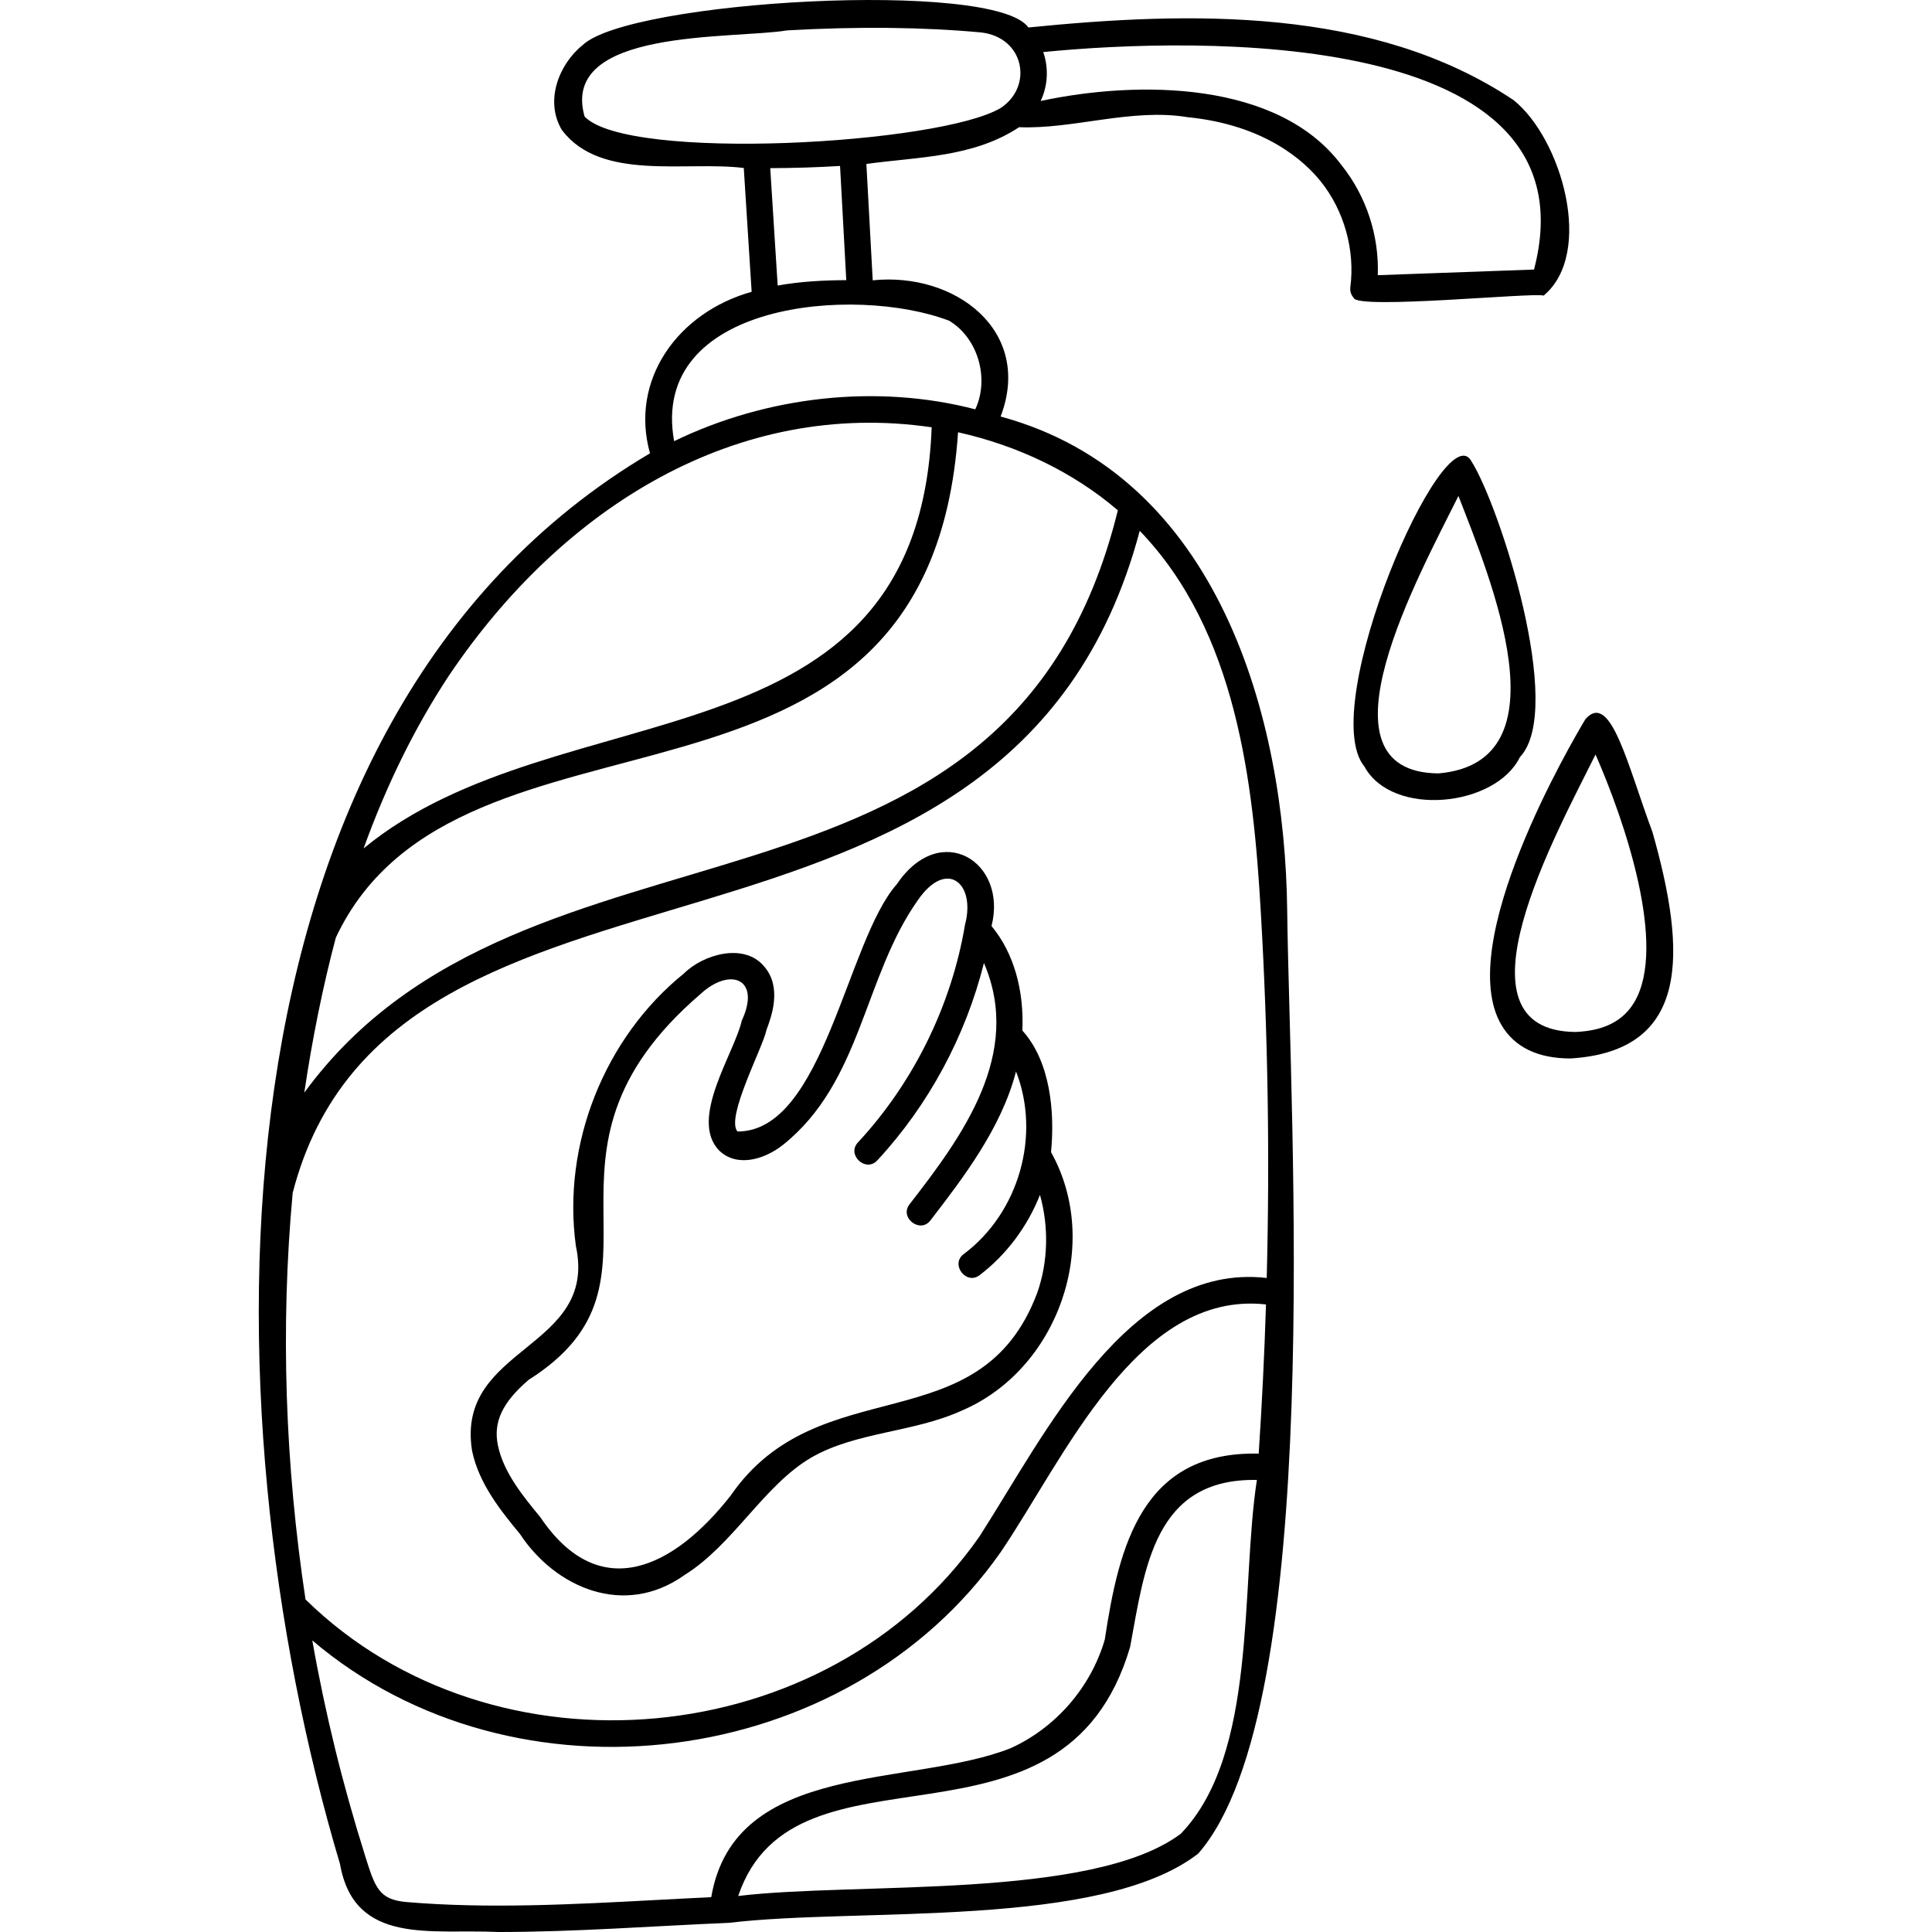 <svg id="Capa_1" enable-background="new 0 0 512 512" height="512" viewBox="0 0 512 512" width="512" xmlns="http://www.w3.org/2000/svg"><g><g><path d="m358.734 78.919c.669 3.222 48.2-1.509 50.338-.578 13.511-11.234 4.759-41.64-7.965-51.81-37.056-24.808-85.941-23.524-128.578-19.249-8.826-12.756-105.739-7.189-118.124 4.67-6.353 5.094-10.129 14.929-5.449 22.574 10.372 13.59 32.703 8.082 48.151 9.988.003.008 2.078 32.804 2.085 32.813-19.605 5.5-32.377 23.382-26.936 42.805-119.683 70.77-118.367 252.445-82.153 373.844 3.806 21.74 24.385 17.151 41.956 18.024 20.515-.004 40.805-1.58 61.186-2.435 34.146-4.119 98.472 1.713 124.301-18.352 33.817-38.635 24.244-194.393 23.575-249.773-.555-51.638-18.388-115.492-75.948-131.052 8.663-22.719-12.068-38.357-33.893-36.102l-1.682-30.835c13.72-1.921 28.256-1.664 40.474-9.743 14.319.58 29.819-5.096 44.616-2.664 20.53 2.048 30.974 11.592 35.372 17.098 6.164 7.719 9.077 18.173 7.791 27.967-.132 1.022.19 2.049.883 2.81zm-239.88 100.296c30.403-45.263 76.772-73.497 128.051-65.975-3.522 92.016-98.727 68.855-150.549 111.6 6.124-16.94 13.589-32.082 22.498-45.625zm-29.853 69.253c32.895-69.844 157.214-20.376 164.892-133.913 15.883 3.537 30.577 10.609 42.346 20.682-29.214 118.98-156.683 73.673-215.596 154.326 2.07-14.081 4.972-28.408 8.358-41.095zm84.797 255.054c-21.897 1.165-44.54 2.369-66.003.546-7.375-.627-8.366-3.775-11.015-12.191-5.968-18.957-10.603-37.771-14.019-57.149 53.806 45.717 141.846 34.445 182.397-23.346 16.861-24.801 36.206-69.514 70.346-65.691-.418 13.191-1.066 26.373-1.934 39.535-30.896-.711-37.028 24.375-40.788 49.271-3.66 12.614-12.988 23.379-24.954 28.796-26.292 10.412-73.178 3.163-79.341 39.481-4.901.228-9.857.491-14.689.748zm139.111-17.549c-23.495 17.585-85.899 12.687-117.275 16.484 15.015-44.45 86.196-5.858 103.862-66.013 3.899-21.038 6.413-44.757 33.592-44.242-4.398 28.518.261 72.603-20.179 93.771zm21.224-244.125c1.884 32.17 2.391 64.513 1.563 96.827-36.623-4.21-58.662 41.377-76.186 68.589-39.982 57.23-128.699 65.476-178.546 16.607-5.379-35.573-6.695-71.946-3.403-107.727 26.642-103.172 189.966-45.451 224.481-175.471 25.669 26.65 30.117 66.653 32.091 101.175zm-82.61-156.855c7.728 4.633 10.718 15.4 6.936 23.483-26.009-6.777-55.155-3.525-79.811 8.437-6.666-36.872 48.015-41.421 72.875-31.92zm-27.251-10.754c-5.772.032-12.031.317-18.179 1.43l-1.975-31.109c6.125-.022 12.299-.199 18.503-.582zm41.013-45.681c-15.896 9.695-98.954 14.39-110.364 2.319-6.693-23.5 39.3-20.436 53.699-22.829 18.791-1.057 36.074-.873 51.369.547 11.425 1.299 13.879 14.175 5.296 19.963zm90.242 15.221c-16.698-22.324-53.696-22.576-79.743-17.02 1.882-3.942 2.18-8.651.688-12.964 40.124-3.991 146.914-6.76 130.058 57.637l-41.401 1.496c.379-10.478-3.022-20.911-9.602-29.149z"/><path d="m402.787 200.645c12.106-12.709-5.472-66.778-12.819-78.358-7.177-13.359-41.264 65.149-28.39 80.841 7.396 13.597 34.805 10.688 41.209-2.483zm-21.609 4.315c-34.038-.318-4.86-52.987 5.323-73.531 8.254 21.37 29.064 70.633-5.323 73.531z"/><path d="m437.926 220.528c-6.597-17.698-11.06-37.513-17.757-29.972-3.624 6.029-35.033 59.521-22.26 81.095 3.481 5.879 9.632 8.853 18.298 8.853 31.741-1.969 30.798-27.99 21.719-59.976zm-4.824 45.068c-2.976 5.009-8.077 7.588-15.594 7.886-34.041-.327-4.857-52.983 5.324-73.531 7.647 17.423 19.101 50.785 10.27 65.645z"/><path d="m278.534 305.33c1.04-10.72-.2-24.051-7.599-32.229.474-10.529-2.198-20.502-8.171-27.689 4.331-17.027-13.546-28.221-25.125-11.052-13.26 14.957-19.376 65.621-42.207 65.497-3.184-3.693 6.809-22.38 7.688-26.906 1.26-3.357 4.21-11.221-.542-16.748-5.249-6.482-16.173-3.338-21.334 1.783-21.086 17.018-32.323 45.361-28.628 72.206 5.931 27.527-31.896 26.437-27.525 54.221 1.821 8.887 7.848 16.211 12.691 22.095 9.385 14.24 27.665 22.273 43.624 10.887 12.939-8.057 20.992-23.756 33.591-31.127 11.86-6.843 27.132-6.629 39.849-12.432 25.562-10.85 37.279-44.201 23.688-68.506zm-3.688 37.365c-15.168 40.297-57.718 19.586-81.226 53.665-14.808 18.911-34.608 29.182-50.437 5.703-4.578-5.561-9.766-11.866-11.239-19.053-1.26-6.149 1.173-11.331 8.137-17.327 42.113-26.648-4.394-59.344 45.558-102.254 7.81-7.229 16.145-4.12 10.931 7.067-1.941 8.638-14.049 25.973-6.031 34.36 4.623 4.523 11.8 2.568 16.862-1.376 21.016-16.686 21.406-44.602 35.896-65.008 7.592-10.94 15.368-4.406 12.436 6.606-3.568 21.328-13.635 41.803-28.346 57.654-3.136 3.282 2.09 8.129 5.127 4.758 13.554-14.604 23.389-32.904 28.238-52.286 10.332 24.032-5.672 45.871-19.698 63.922-2.816 3.553 2.82 7.904 5.545 4.264 8.667-11.27 18.8-24.471 22.654-39.438 6.639 16.978.725 37.494-13.855 48.39-3.654 2.705.691 8.366 4.243 5.561 7.103-5.418 12.672-12.906 15.959-21.246 2.379 8.488 2.173 17.772-.754 26.038z"/></g></g></svg>